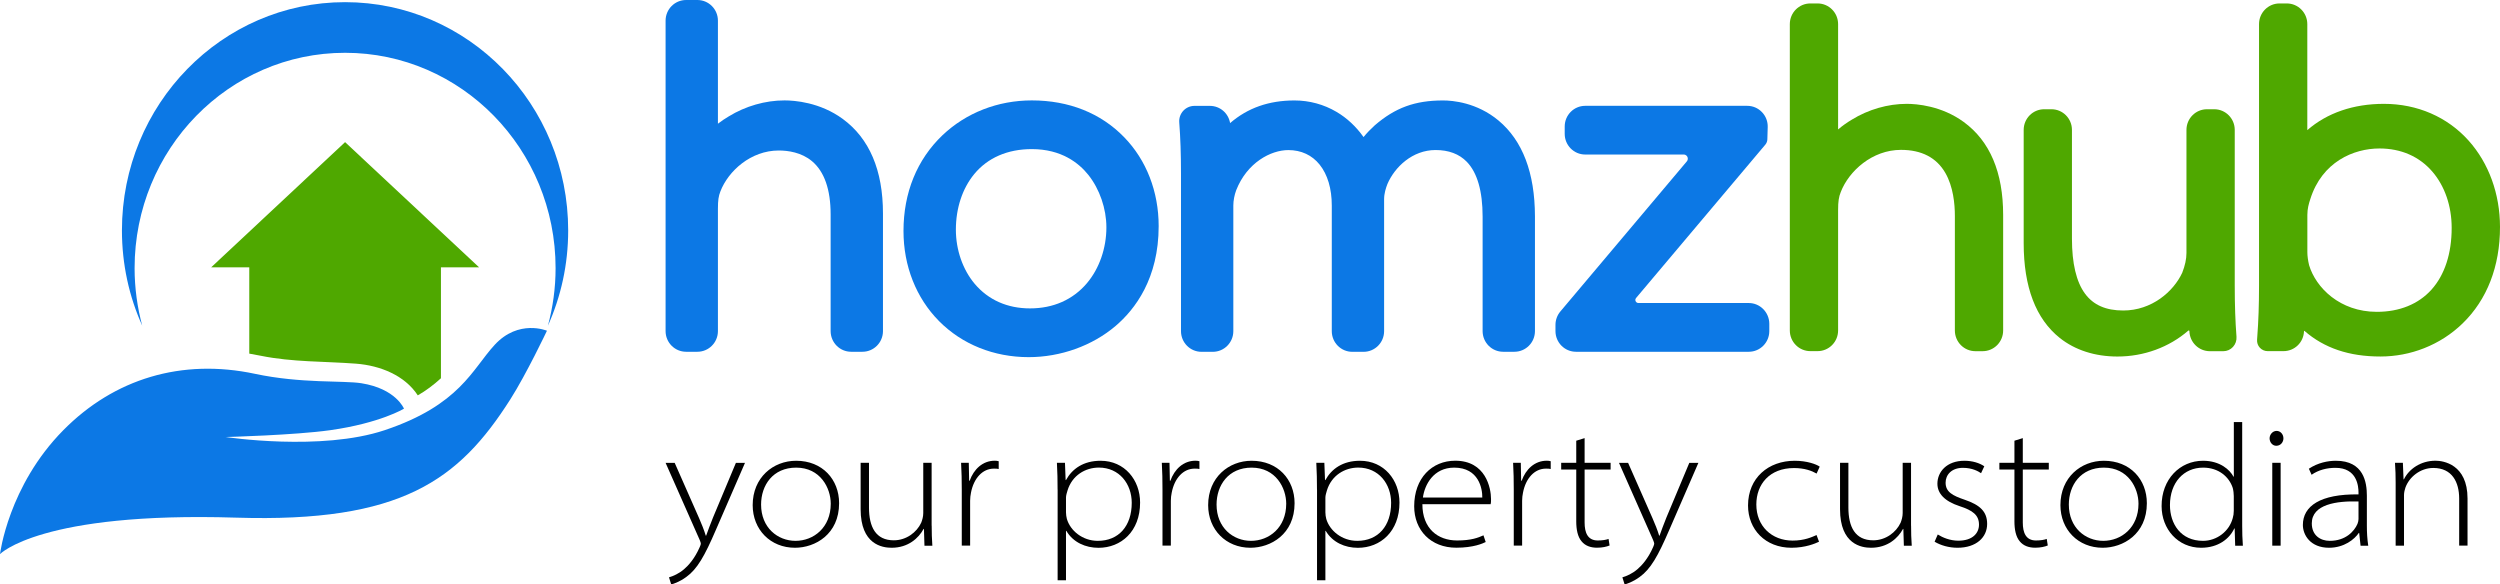 <svg width="154" height="36" viewBox="0 0 154 36" fill="none" xmlns="http://www.w3.org/2000/svg">
<path d="M51.913 7.325C50.506 6.296 48.936 6.185 48.326 6.185C47.144 6.185 45.924 6.535 44.887 7.172C44.66 7.306 44.438 7.455 44.224 7.621V1.274C44.224 0.57 43.658 0 42.959 0H42.264C41.566 0 41 0.57 41 1.274V20.395C41 21.099 41.566 21.669 42.264 21.669H42.959C43.658 21.669 44.224 21.099 44.224 20.395V12.85C44.224 12.347 44.261 12.08 44.378 11.787C44.862 10.535 46.249 9.271 47.969 9.271C48.544 9.271 49.369 9.385 50.017 9.927C50.778 10.564 51.167 11.669 51.167 13.21V20.395C51.167 21.099 51.733 21.669 52.431 21.669H53.126C53.825 21.669 54.391 21.099 54.391 20.395V13.153C54.391 10.487 53.556 8.529 51.913 7.325Z" fill="#0C78E5"/>
<path d="M63.559 6.185C61.464 6.185 59.51 6.949 58.053 8.334C56.486 9.831 55.655 11.869 55.655 14.229C55.655 16.382 56.432 18.353 57.845 19.78C59.261 21.21 61.22 22 63.366 22C65.332 22 67.285 21.299 68.72 20.079C69.93 19.048 71.374 17.143 71.374 13.93C71.374 11.806 70.619 9.86 69.248 8.452C67.809 6.968 65.844 6.185 63.559 6.185ZM63.448 18.997C62.054 18.997 60.879 18.474 60.044 17.487C59.305 16.611 58.882 15.392 58.882 14.146C58.882 12.825 59.283 11.608 60.013 10.723C60.844 9.716 62.07 9.185 63.559 9.185C65.389 9.185 66.463 10.048 67.042 10.774C67.737 11.646 68.154 12.853 68.154 14.006C68.154 15.29 67.718 16.541 66.956 17.443C66.094 18.462 64.883 18.997 63.448 18.997Z" fill="#0C78E5"/>
<path d="M92.312 7.427C90.972 6.309 89.474 6.188 88.892 6.188C87.164 6.188 85.944 6.634 84.683 7.723L84.68 7.726C84.436 7.946 84.206 8.185 83.994 8.443C83.542 7.803 82.973 7.268 82.325 6.889C81.548 6.43 80.653 6.188 79.743 6.188C78.163 6.188 76.858 6.647 75.774 7.583C75.673 6.975 75.154 6.522 74.528 6.522H73.577C73.315 6.522 73.065 6.634 72.888 6.825C72.711 7.019 72.62 7.28 72.642 7.542C72.715 8.497 72.749 9.491 72.749 10.672V20.398C72.749 21.102 73.315 21.672 74.013 21.672H74.709C75.407 21.672 75.973 21.102 75.973 20.398V12.659C75.973 12.357 76.039 12.013 76.153 11.71C76.82 10.016 78.283 9.245 79.361 9.245C80.154 9.245 80.821 9.554 81.292 10.143C81.778 10.752 82.038 11.621 82.038 12.659V20.398C82.038 21.102 82.603 21.672 83.302 21.672H83.997C84.695 21.672 85.261 21.102 85.261 20.398V12.271C85.261 11.917 85.369 11.583 85.467 11.331C85.915 10.29 87.006 9.242 88.431 9.242C89.24 9.242 89.885 9.484 90.353 9.965C91 10.631 91.329 11.771 91.329 13.347V20.395C91.329 21.099 91.895 21.669 92.593 21.669H93.288C93.987 21.669 94.553 21.099 94.553 20.395V13.319C94.546 10.647 93.794 8.666 92.312 7.427Z" fill="#0C78E5"/>
<path d="M107.722 18.666H100.927C100.82 18.666 100.772 18.589 100.757 18.557C100.741 18.526 100.712 18.439 100.782 18.357L100.788 18.35L108.746 8.908C108.822 8.815 108.866 8.701 108.869 8.58L108.891 7.828C108.901 7.481 108.774 7.153 108.534 6.904C108.294 6.656 107.972 6.519 107.627 6.519H97.65C96.951 6.519 96.386 7.089 96.386 7.793V8.245C96.386 8.949 96.951 9.519 97.65 9.519H103.715C103.86 9.519 103.923 9.621 103.945 9.666C103.964 9.71 104.002 9.825 103.911 9.936L103.904 9.946L96.117 19.188C95.924 19.417 95.817 19.71 95.817 20.013V20.395C95.817 21.099 96.383 21.669 97.081 21.669H107.725C108.424 21.669 108.989 21.099 108.989 20.395V19.943C108.986 19.239 108.42 18.666 107.722 18.666Z" fill="#0C78E5"/>
<path d="M120.967 7.515C119.589 6.509 118.05 6.397 117.453 6.397C116.293 6.397 115.095 6.741 114.077 7.368C113.78 7.544 113.496 7.744 113.227 7.974V1.486C113.227 0.782 112.662 0.212 111.963 0.212H111.518C110.819 0.212 110.253 0.782 110.253 1.486V20.356C110.253 21.06 110.819 21.63 111.518 21.63H111.963C112.662 21.63 113.227 21.06 113.227 20.356V12.935C113.227 12.413 113.268 12.133 113.392 11.827C113.891 10.537 115.326 9.232 117.099 9.232C118.369 9.232 119.289 9.709 119.833 10.652C120.319 11.496 120.42 12.556 120.42 13.298V20.359C120.42 21.063 120.986 21.633 121.684 21.633H122.13C122.829 21.633 123.394 21.063 123.394 20.359V13.241C123.394 10.617 122.576 8.69 120.967 7.515Z" fill="#4FA800"/>
<path d="M137.66 17.605V8.003C137.66 7.299 137.095 6.729 136.396 6.729H135.951C135.252 6.729 134.686 7.299 134.686 8.003V15.586C134.686 15.952 134.598 16.363 134.424 16.805C133.884 17.962 132.55 19.127 130.79 19.127C129.718 19.127 128.947 18.786 128.432 18.083C127.901 17.36 127.632 16.223 127.632 14.704V8.003C127.632 7.299 127.067 6.729 126.368 6.729H125.923C125.224 6.729 124.659 7.299 124.659 8.003V14.981C124.659 17.681 125.408 19.643 126.883 20.818C127.825 21.567 129.051 21.962 130.433 21.962C132.06 21.962 133.612 21.395 134.8 20.366C134.806 20.36 134.819 20.35 134.841 20.36C134.867 20.369 134.867 20.388 134.867 20.398C134.889 21.089 135.442 21.634 136.131 21.634H136.956C137.183 21.634 137.401 21.538 137.553 21.369C137.708 21.2 137.784 20.974 137.768 20.748C137.695 19.786 137.66 18.786 137.66 17.605Z" fill="#4FA800"/>
<path d="M152.069 8.665C150.761 7.203 148.909 6.397 146.848 6.397C144.968 6.397 143.353 6.954 142.13 8.015V1.486C142.13 0.782 141.564 0.212 140.866 0.212H140.42C139.721 0.212 139.156 0.782 139.156 1.486V17.604C139.156 18.789 139.121 19.786 139.048 20.744L139.036 20.926C139.023 21.107 139.083 21.286 139.206 21.419C139.33 21.553 139.503 21.63 139.684 21.63H140.663C141.349 21.63 141.905 21.088 141.927 20.397C141.927 20.391 141.927 20.388 141.937 20.381C141.946 20.378 141.95 20.381 141.956 20.384C143.176 21.445 144.705 21.961 146.633 21.961C147.559 21.961 148.466 21.789 149.329 21.448C150.217 21.098 151.013 20.585 151.693 19.926C153.204 18.461 154 16.407 154 13.983C153.997 11.942 153.311 10.053 152.069 8.665ZM151.023 14.04C151.023 15.62 150.593 16.935 149.781 17.84C148.975 18.735 147.812 19.209 146.412 19.209C144.14 19.209 142.657 17.722 142.24 16.334C142.171 16.044 142.133 15.767 142.133 15.531V13.238C142.133 12.853 142.221 12.553 142.31 12.279L142.313 12.27C143.034 9.967 144.987 9.146 146.576 9.146C147.897 9.146 149.022 9.636 149.825 10.563C150.596 11.454 151.023 12.687 151.023 14.04Z" fill="#4FA800"/>
<path d="M41.559 28.508L43.066 31.924C43.212 32.254 43.381 32.677 43.476 32.998H43.498C43.613 32.68 43.753 32.295 43.921 31.882L45.332 28.511H45.892L44.099 32.639C43.403 34.255 42.952 35.054 42.275 35.541C41.842 35.859 41.451 35.977 41.346 36L41.21 35.564C41.464 35.49 41.82 35.339 42.138 35.063C42.402 34.839 42.793 34.416 43.107 33.691C43.149 33.594 43.171 33.53 43.171 33.489C43.171 33.447 43.149 33.373 43.098 33.255L41 28.511H41.559V28.508Z" fill="black"/>
<path d="M51.689 30.997C51.689 32.911 50.215 33.742 48.969 33.742C47.462 33.742 46.365 32.626 46.365 31.115C46.365 29.412 47.63 28.383 49.042 28.383C50.666 28.383 51.689 29.541 51.689 30.997ZM46.883 31.083C46.883 32.507 47.907 33.316 49.004 33.316C50.122 33.316 51.174 32.498 51.174 31.029C51.174 30.06 50.532 28.806 49.045 28.806C47.608 28.806 46.883 29.893 46.883 31.083Z" fill="black"/>
<path d="M57.392 32.382C57.392 32.796 57.401 33.2 57.433 33.617H56.947L56.915 32.584H56.892C56.587 33.149 55.945 33.742 54.922 33.742C54.343 33.742 53.015 33.54 53.015 31.369V28.508H53.53V31.263C53.53 32.453 53.94 33.283 55.058 33.283C55.828 33.283 56.47 32.793 56.746 32.199C56.81 32.039 56.873 31.827 56.873 31.603V28.508H57.388V32.382H57.392Z" fill="black"/>
<path d="M59.245 30.157C59.245 29.605 59.235 29.06 59.203 28.508H59.677L59.699 29.615H59.731C59.985 28.903 60.532 28.38 61.279 28.38C61.365 28.38 61.447 28.39 61.52 28.412V28.89C61.425 28.867 61.342 28.867 61.225 28.867C60.519 28.867 59.982 29.464 59.813 30.346C59.782 30.493 59.76 30.676 59.76 30.846V33.611H59.245V30.157Z" fill="black"/>
<path d="M65.147 30.156C65.147 29.605 65.138 29.059 65.106 28.508H65.602L65.643 29.573H65.665C66.043 28.88 66.74 28.383 67.795 28.383C69.282 28.383 70.23 29.573 70.23 30.958C70.23 32.745 69.05 33.745 67.668 33.745C66.876 33.745 66.107 33.415 65.688 32.703H65.665V35.743H65.15V30.156H65.147ZM65.665 31.561C65.665 31.699 65.688 31.837 65.719 31.965C65.929 32.687 66.679 33.316 67.626 33.316C68.914 33.316 69.715 32.401 69.715 30.974C69.715 29.816 68.955 28.803 67.69 28.803C66.857 28.803 66.047 29.281 65.761 30.208C65.719 30.346 65.665 30.516 65.665 30.654V31.561Z" fill="black"/>
<path d="M71.609 30.157C71.609 29.605 71.6 29.06 71.568 28.508H72.041L72.064 29.615H72.095C72.35 28.903 72.896 28.38 73.643 28.38C73.729 28.38 73.812 28.39 73.885 28.412V28.89C73.79 28.867 73.707 28.867 73.589 28.867C72.884 28.867 72.347 29.464 72.178 30.346C72.146 30.493 72.124 30.676 72.124 30.846V33.611H71.609V30.157Z" fill="black"/>
<path d="M79.746 30.997C79.746 32.911 78.271 33.742 77.025 33.742C75.519 33.742 74.422 32.626 74.422 31.115C74.422 29.412 75.687 28.383 77.098 28.383C78.722 28.383 79.746 29.541 79.746 30.997ZM74.94 31.083C74.94 32.507 75.963 33.316 77.06 33.316C78.179 33.316 79.231 32.498 79.231 31.029C79.231 30.06 78.589 28.806 77.101 28.806C75.668 28.806 74.94 29.893 74.94 31.083Z" fill="black"/>
<path d="M81.126 30.156C81.126 29.605 81.116 29.059 81.084 28.508H81.58L81.621 29.573H81.644C82.022 28.88 82.718 28.383 83.773 28.383C85.261 28.383 86.208 29.573 86.208 30.958C86.208 32.745 85.029 33.745 83.646 33.745C82.855 33.745 82.085 33.415 81.666 32.703H81.644V35.743H81.129V30.156H81.126ZM81.644 31.561C81.644 31.699 81.666 31.837 81.698 31.965C81.907 32.687 82.658 33.316 83.605 33.316C84.892 33.316 85.693 32.401 85.693 30.974C85.693 29.816 84.933 28.803 83.668 28.803C82.836 28.803 82.025 29.281 81.739 30.208C81.698 30.346 81.644 30.516 81.644 30.654V31.561Z" fill="black"/>
<path d="M87.619 31.061C87.619 32.549 88.557 33.293 89.758 33.293C90.632 33.293 91.055 33.123 91.382 32.976L91.519 33.389C91.341 33.476 90.772 33.739 89.707 33.739C88.137 33.739 87.114 32.665 87.114 31.186C87.114 29.451 88.21 28.38 89.644 28.38C91.519 28.38 91.847 30.061 91.847 30.74C91.847 30.901 91.847 30.974 91.824 31.058H87.619V31.061ZM91.309 30.647C91.319 30.115 91.1 28.806 89.58 28.806C88.293 28.806 87.756 29.871 87.651 30.647H91.309Z" fill="black"/>
<path d="M93.248 30.157C93.248 29.605 93.239 29.06 93.207 28.508H93.681L93.703 29.615H93.735C93.989 28.903 94.536 28.38 95.283 28.38C95.368 28.38 95.451 28.39 95.524 28.412V28.89C95.429 28.867 95.346 28.867 95.229 28.867C94.523 28.867 93.986 29.464 93.817 30.346C93.785 30.493 93.763 30.676 93.763 30.846V33.611H93.248V30.157Z" fill="black"/>
<path d="M97.612 26.988V28.508H99.214V28.922H97.612V32.187C97.612 32.815 97.803 33.293 98.423 33.293C98.728 33.293 98.941 33.252 99.087 33.197L99.151 33.601C98.973 33.675 98.709 33.739 98.372 33.739C97.972 33.739 97.644 33.611 97.434 33.357C97.18 33.069 97.097 32.604 97.097 32.123V28.922H96.169V28.508H97.097V27.148L97.612 26.988Z" fill="black"/>
<path d="M100.289 28.508L101.795 31.924C101.942 32.254 102.11 32.677 102.205 32.998H102.228C102.342 32.68 102.482 32.295 102.65 31.882L104.062 28.511H104.621L102.828 32.639C102.132 34.255 101.681 35.054 101.004 35.541C100.572 35.859 100.181 35.977 100.076 36L99.939 35.564C100.193 35.49 100.549 35.339 100.867 35.063C101.131 34.839 101.522 34.416 101.837 33.691C101.878 33.594 101.9 33.53 101.9 33.489C101.9 33.447 101.878 33.373 101.827 33.255L99.729 28.511H100.289V28.508Z" fill="black"/>
<path d="M112.052 33.37C111.83 33.476 111.22 33.742 110.355 33.742C108.744 33.742 107.679 32.613 107.679 31.138C107.679 29.435 108.934 28.383 110.555 28.383C111.302 28.383 111.884 28.595 112.094 28.745L111.903 29.172C111.607 29.002 111.166 28.832 110.511 28.832C109.004 28.832 108.19 29.832 108.19 31.077C108.19 32.408 109.138 33.3 110.425 33.3C111.153 33.3 111.604 33.088 111.9 32.959L112.052 33.37Z" fill="black"/>
<path d="M117.723 32.382C117.723 32.796 117.732 33.2 117.764 33.617H117.278L117.246 32.584H117.224C116.919 33.149 116.277 33.742 115.253 33.742C114.675 33.742 113.346 33.54 113.346 31.369V28.508H113.861V31.263C113.861 32.453 114.271 33.283 115.39 33.283C116.159 33.283 116.801 32.793 117.078 32.199C117.141 32.039 117.205 31.827 117.205 31.603V28.508H117.72V32.382H117.723Z" fill="black"/>
<path d="M119.366 32.924C119.671 33.117 120.126 33.306 120.631 33.306C121.518 33.306 121.906 32.838 121.906 32.318C121.906 31.721 121.505 31.436 120.714 31.18C119.795 30.881 119.344 30.403 119.344 29.797C119.344 29.072 119.913 28.383 121.009 28.383C121.505 28.383 121.938 28.521 122.233 28.723L122.033 29.149C121.864 29.034 121.496 28.819 120.914 28.819C120.218 28.819 119.849 29.246 119.849 29.733C119.849 30.307 120.282 30.532 121.028 30.785C121.957 31.102 122.408 31.507 122.408 32.273C122.408 33.104 121.734 33.742 120.583 33.742C120.046 33.742 119.55 33.594 119.172 33.37L119.366 32.924Z" fill="black"/>
<path d="M124.604 26.988V28.508H126.206V28.922H124.604V32.187C124.604 32.815 124.795 33.293 125.415 33.293C125.72 33.293 125.93 33.252 126.079 33.197L126.143 33.601C125.965 33.675 125.701 33.739 125.364 33.739C124.963 33.739 124.636 33.611 124.426 33.357C124.172 33.069 124.089 32.604 124.089 32.123V28.922H123.161V28.508H124.089V27.148L124.604 26.988Z" fill="black"/>
<path d="M132.246 30.997C132.246 32.911 130.771 33.742 129.525 33.742C128.018 33.742 126.922 32.626 126.922 31.115C126.922 29.412 128.187 28.383 129.598 28.383C131.225 28.383 132.246 29.541 132.246 30.997ZM127.44 31.083C127.44 32.507 128.463 33.316 129.56 33.316C130.679 33.316 131.731 32.498 131.731 31.029C131.731 30.06 131.089 28.806 129.601 28.806C128.167 28.806 127.44 29.893 127.44 31.083Z" fill="black"/>
<path d="M138.119 26V32.382C138.119 32.796 138.129 33.2 138.161 33.617H137.687L137.655 32.552H137.633C137.337 33.191 136.641 33.742 135.589 33.742C134.165 33.742 133.155 32.594 133.155 31.18C133.145 29.521 134.283 28.383 135.707 28.383C136.762 28.383 137.363 28.947 137.582 29.361H137.604V26H138.119ZM137.601 30.561C137.601 30.413 137.579 30.211 137.538 30.06C137.315 29.368 136.664 28.806 135.713 28.806C134.512 28.806 133.669 29.733 133.669 31.116C133.669 32.264 134.334 33.316 135.704 33.316C136.568 33.316 137.328 32.719 137.538 31.911C137.579 31.773 137.601 31.635 137.601 31.465V30.561Z" fill="black"/>
<path d="M140.659 27.001C140.659 27.235 140.49 27.46 140.217 27.46C139.976 27.46 139.807 27.235 139.807 27.001C139.807 26.767 139.998 26.543 140.239 26.543C140.478 26.543 140.659 26.754 140.659 27.001ZM139.972 33.614V28.509H140.487V33.614H139.972Z" fill="black"/>
<path d="M145.411 33.614L145.325 32.828H145.303C145.039 33.222 144.397 33.742 143.469 33.742C142.321 33.742 141.857 32.956 141.857 32.337C141.857 31.18 142.922 30.423 145.284 30.455V30.339C145.284 29.958 145.198 28.806 143.85 28.819C143.345 28.819 142.817 28.947 142.394 29.246L142.226 28.873C142.785 28.502 143.405 28.383 143.892 28.383C145.611 28.383 145.799 29.723 145.799 30.532V32.382C145.799 32.796 145.821 33.2 145.884 33.617H145.411V33.614ZM145.284 30.891C143.946 30.849 142.407 31.061 142.407 32.241C142.407 32.966 142.922 33.316 143.513 33.316C144.492 33.316 145.02 32.732 145.22 32.273C145.261 32.167 145.284 32.062 145.284 31.975V30.891Z" fill="black"/>
<path d="M147.572 29.743C147.572 29.329 147.563 28.925 147.531 28.508H148.017L148.059 29.528H148.081C148.386 28.899 149.104 28.38 150.029 28.38C150.493 28.38 152 28.592 152 30.708V33.611H151.485V30.708C151.485 29.708 151.053 28.826 149.893 28.826C149.082 28.826 148.405 29.39 148.173 30.038C148.132 30.154 148.087 30.336 148.087 30.497V33.614H147.572V29.743Z" fill="black"/>
<path d="M8.291 16.519C8.291 9.19 14.094 3.252 21.257 3.252C28.42 3.252 34.224 9.193 34.224 16.519C34.224 17.748 34.056 18.934 33.752 20.062C34.553 18.276 35 16.292 35 14.198C35.003 6.428 28.848 0.133 21.257 0.133C13.667 0.133 7.511 6.428 7.511 14.195C7.511 16.289 7.958 18.276 8.76 20.059C8.459 18.934 8.291 17.744 8.291 16.519Z" fill="#0C78E5"/>
<path d="M0 34.133C0 34.133 2.5 31.511 14.547 31.887C24.723 32.205 28.265 29.582 31.43 24.61C32.434 23.031 33.692 20.373 33.692 20.373C33.692 20.373 31.949 19.637 30.467 21.248C29.088 22.746 28.328 24.947 23.703 26.497C19.778 27.812 13.904 26.921 13.904 26.921C13.904 26.921 18.153 26.808 20.338 26.5C23.421 26.065 24.885 25.174 24.885 25.174C24.885 25.174 24.397 23.949 22.265 23.608C21.149 23.43 18.555 23.634 15.71 23.028C11.189 22.065 7.027 23.333 3.9 26.5C0.51 29.929 0 34.133 0 34.133Z" fill="#0C78E5"/>
<path fill-rule="evenodd" clip-rule="evenodd" d="M29.51 16.467H27.162V23.3C26.722 23.702 26.253 24.058 25.737 24.354L25.73 24.347C24.935 23.128 23.424 22.516 21.932 22.402C20.018 22.256 18.007 22.311 16.068 21.916C15.83 21.867 15.593 21.822 15.355 21.783V16.467H13.008L21.257 8.755L29.51 16.467Z" fill="#4FA800"/>
</svg>
